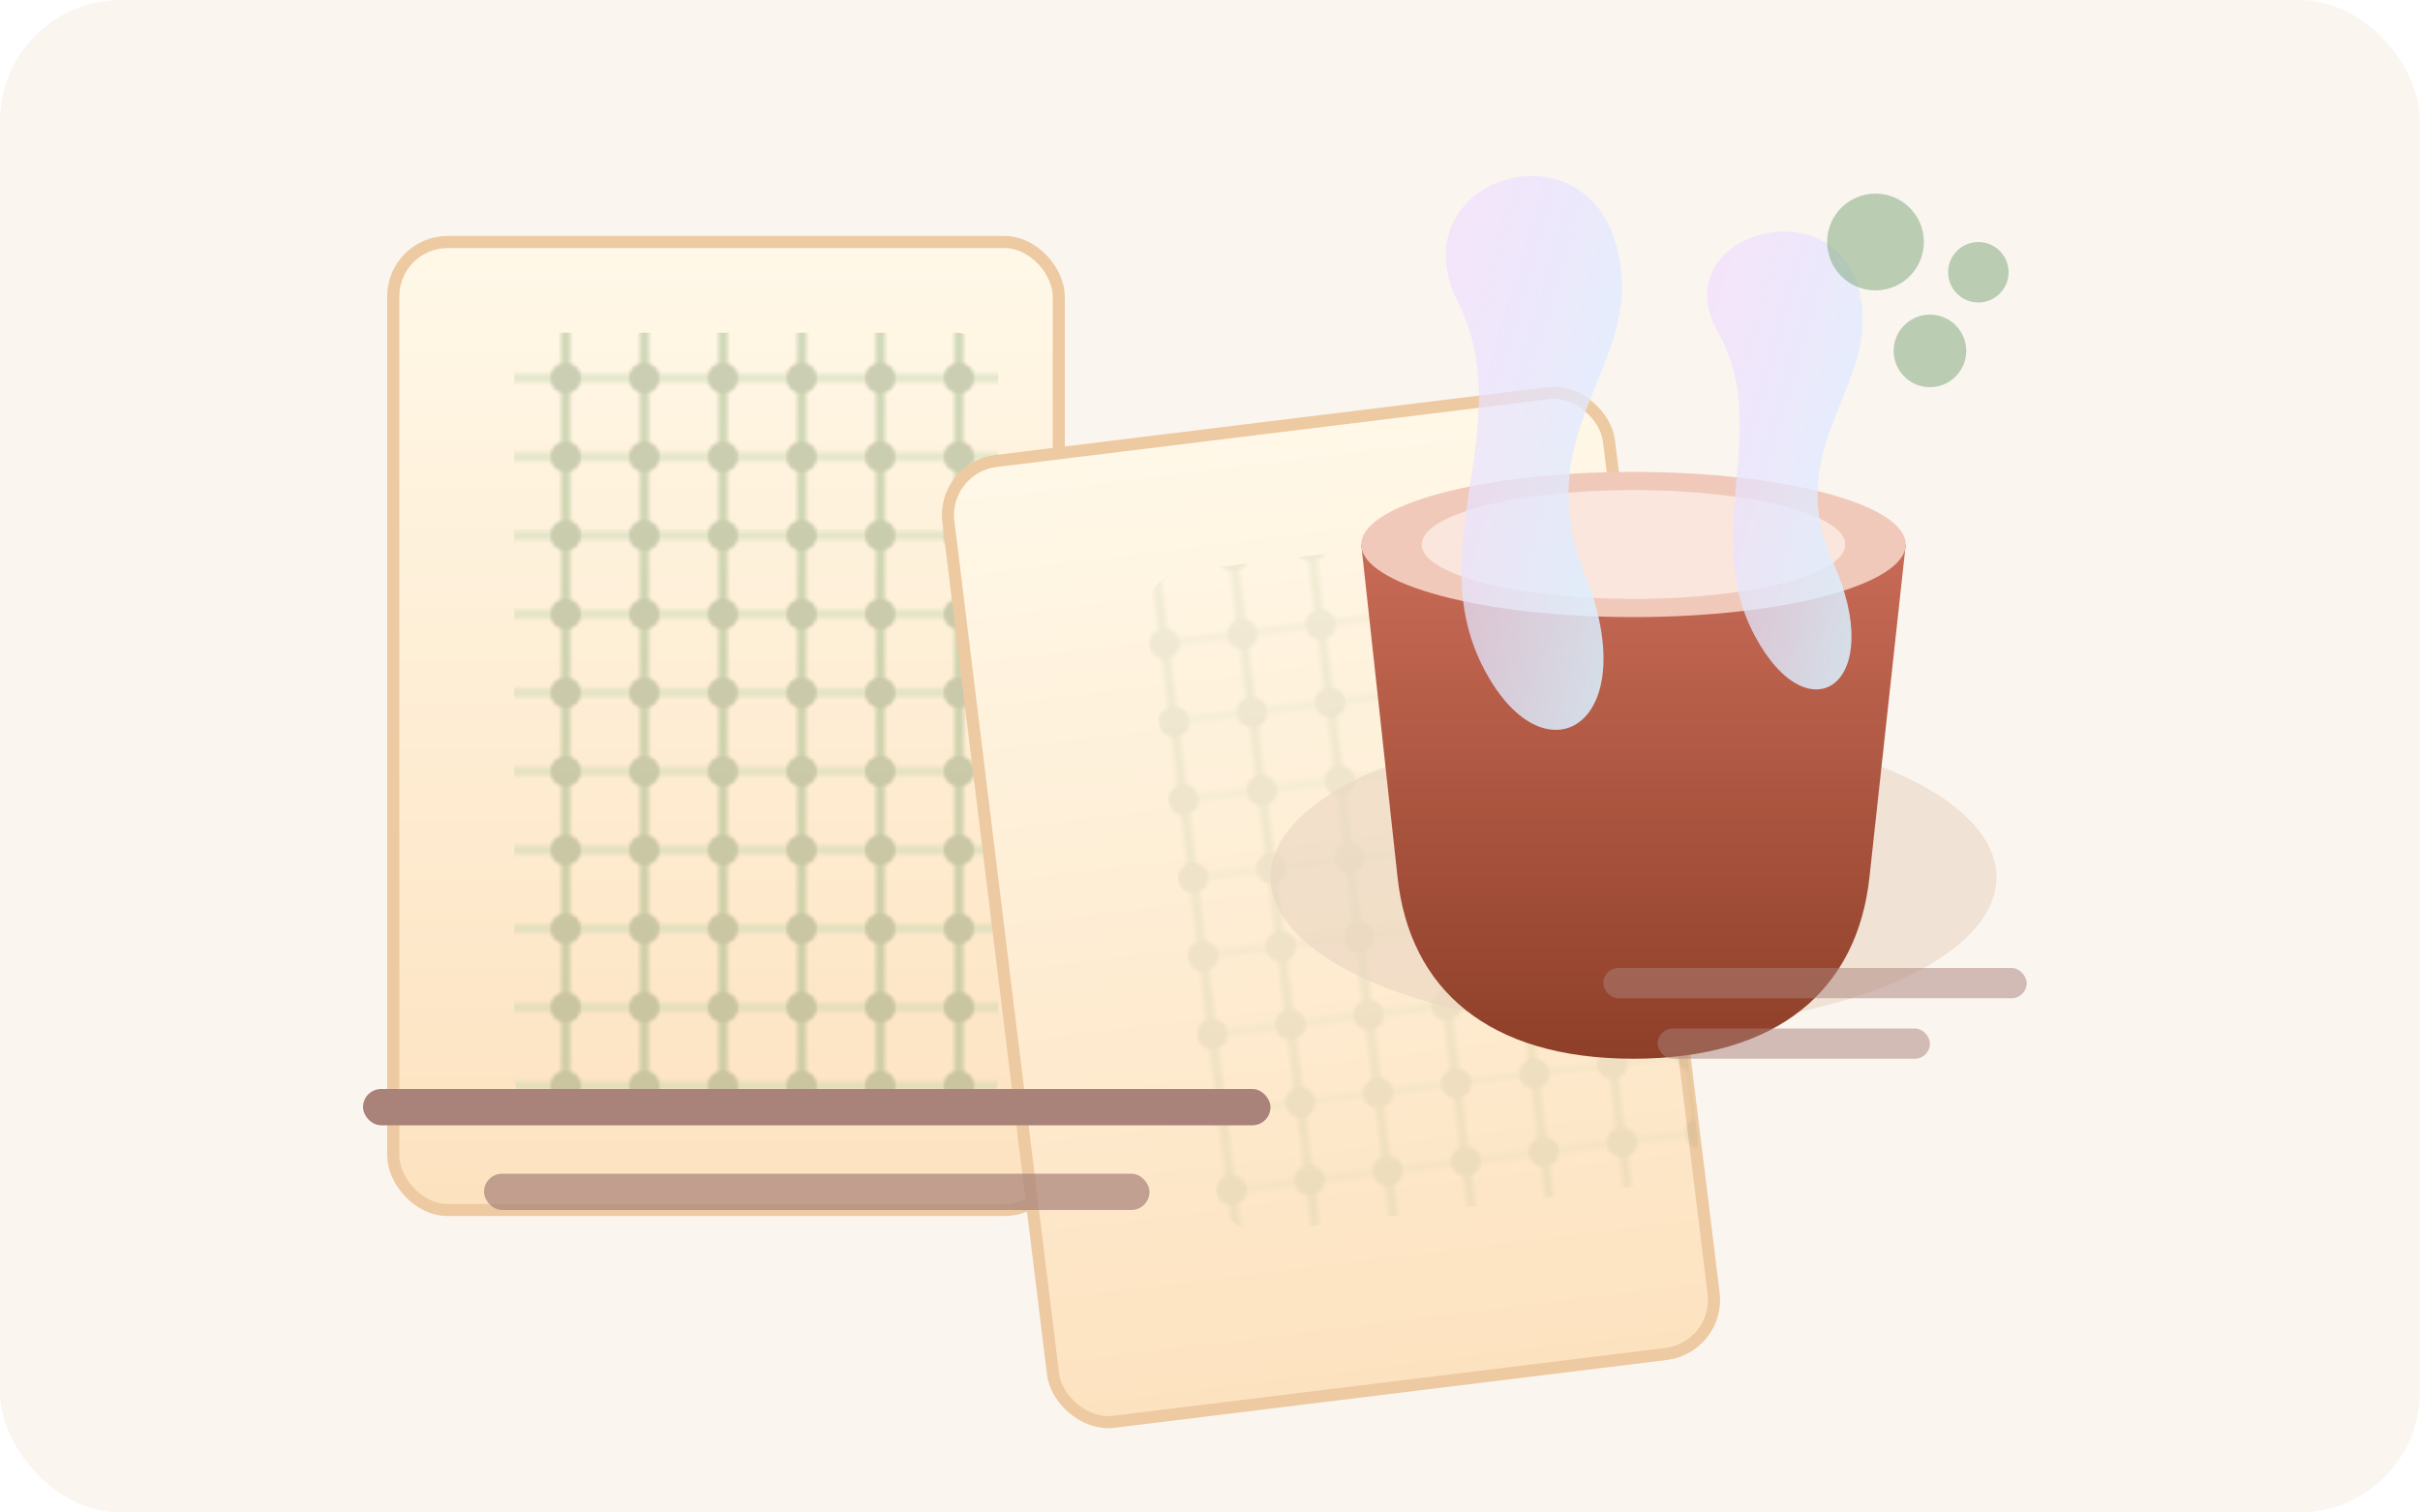 <svg xmlns="http://www.w3.org/2000/svg" viewBox="0 0 800 500" role="img" aria-labelledby="title desc">
  <title id="title">Rebrew wetware materials illustration</title>
  <desc id="desc">Abstract composition of herb-infused paper sheets, a tea vessel, and botanical motifs.</desc>
  <defs>
    <linearGradient id="paperGradient" x1="0" y1="0" x2="0" y2="1">
      <stop offset="0%" stop-color="#fff8e8" />
      <stop offset="100%" stop-color="#fde2bf" />
    </linearGradient>
    <linearGradient id="steamGradient" x1="0" y1="0" x2="1" y2="1">
      <stop offset="0%" stop-color="#f4d7ff" stop-opacity="0.6" />
      <stop offset="100%" stop-color="#d6f4ff" stop-opacity="0.9" />
    </linearGradient>
    <linearGradient id="cupGradient" x1="0" y1="0" x2="0" y2="1">
      <stop offset="0%" stop-color="#c86b57" />
      <stop offset="100%" stop-color="#8e3f28" />
    </linearGradient>
    <pattern id="herbPattern" patternUnits="userSpaceOnUse" width="26" height="26">
      <path d="M13 0v26" stroke="#78a26a" stroke-width="3" stroke-linecap="round" />
      <path d="M0 13h26" stroke="#b7d1a5" stroke-width="3" stroke-linecap="round" />
      <circle cx="13" cy="13" r="5" fill="#6b8759" />
    </pattern>
  </defs>
  <rect width="800" height="500" fill="#fbf5f0" rx="40" />
  <g transform="translate(70,60)">
    <rect x="60" y="20" width="220" height="320" rx="18" fill="url(#paperGradient)" stroke="#edcaa1" stroke-width="4" />
    <rect x="100" y="50" width="160" height="260" rx="14" fill="url(#herbPattern)" opacity="0.35" />
    <rect x="260" y="80" width="220" height="320" rx="18" fill="url(#paperGradient)" stroke="#edcaa1" stroke-width="4" transform="rotate(-7 370 240)" />
    <rect x="320" y="120" width="160" height="220" rx="14" fill="url(#herbPattern)" opacity="0.28" transform="rotate(-7 400 230)" />
  </g>
  <g transform="translate(460,180)">
    <ellipse cx="80" cy="110" rx="120" ry="50" fill="#ead6c1" opacity="0.6" />
    <path d="M-10 0h180l-12 110c-4 37-30 60-78 60s-74-23-78-60z" fill="url(#cupGradient)" />
    <ellipse cx="80" cy="0" rx="90" ry="24" fill="#f0c9bb" />
    <ellipse cx="80" cy="0" rx="70" ry="18" fill="#fdf0e6" opacity="0.75" />
  </g>
  <g transform="translate(470,60)" fill="url(#steamGradient)">
    <path d="M20 160c-20-40 12-80-8-120s40-60 52-20-30 60-10 110-14 70-34 30z" />
    <path d="M110 150c-18-34 6-68-12-100s36-48 46-16-26 52-8 92-8 58-26 24z" />
  </g>
  <g transform="translate(120,360)" fill="#a9827a">
    <rect x="0" y="0" width="300" height="12" rx="6" />
    <rect x="40" y="28" width="220" height="12" rx="6" opacity="0.7" />
  </g>
  <g transform="translate(530,320)" fill="#a9827a" opacity="0.5">
    <rect x="0" y="0" width="140" height="10" rx="5" />
    <rect x="18" y="20" width="90" height="10" rx="5" />
  </g>
  <g transform="translate(620,80)" fill="#7aa676" opacity="0.5">
    <circle cx="0" cy="0" r="16" />
    <circle cx="34" cy="10" r="10" />
    <circle cx="18" cy="36" r="12" />
  </g>
</svg>
